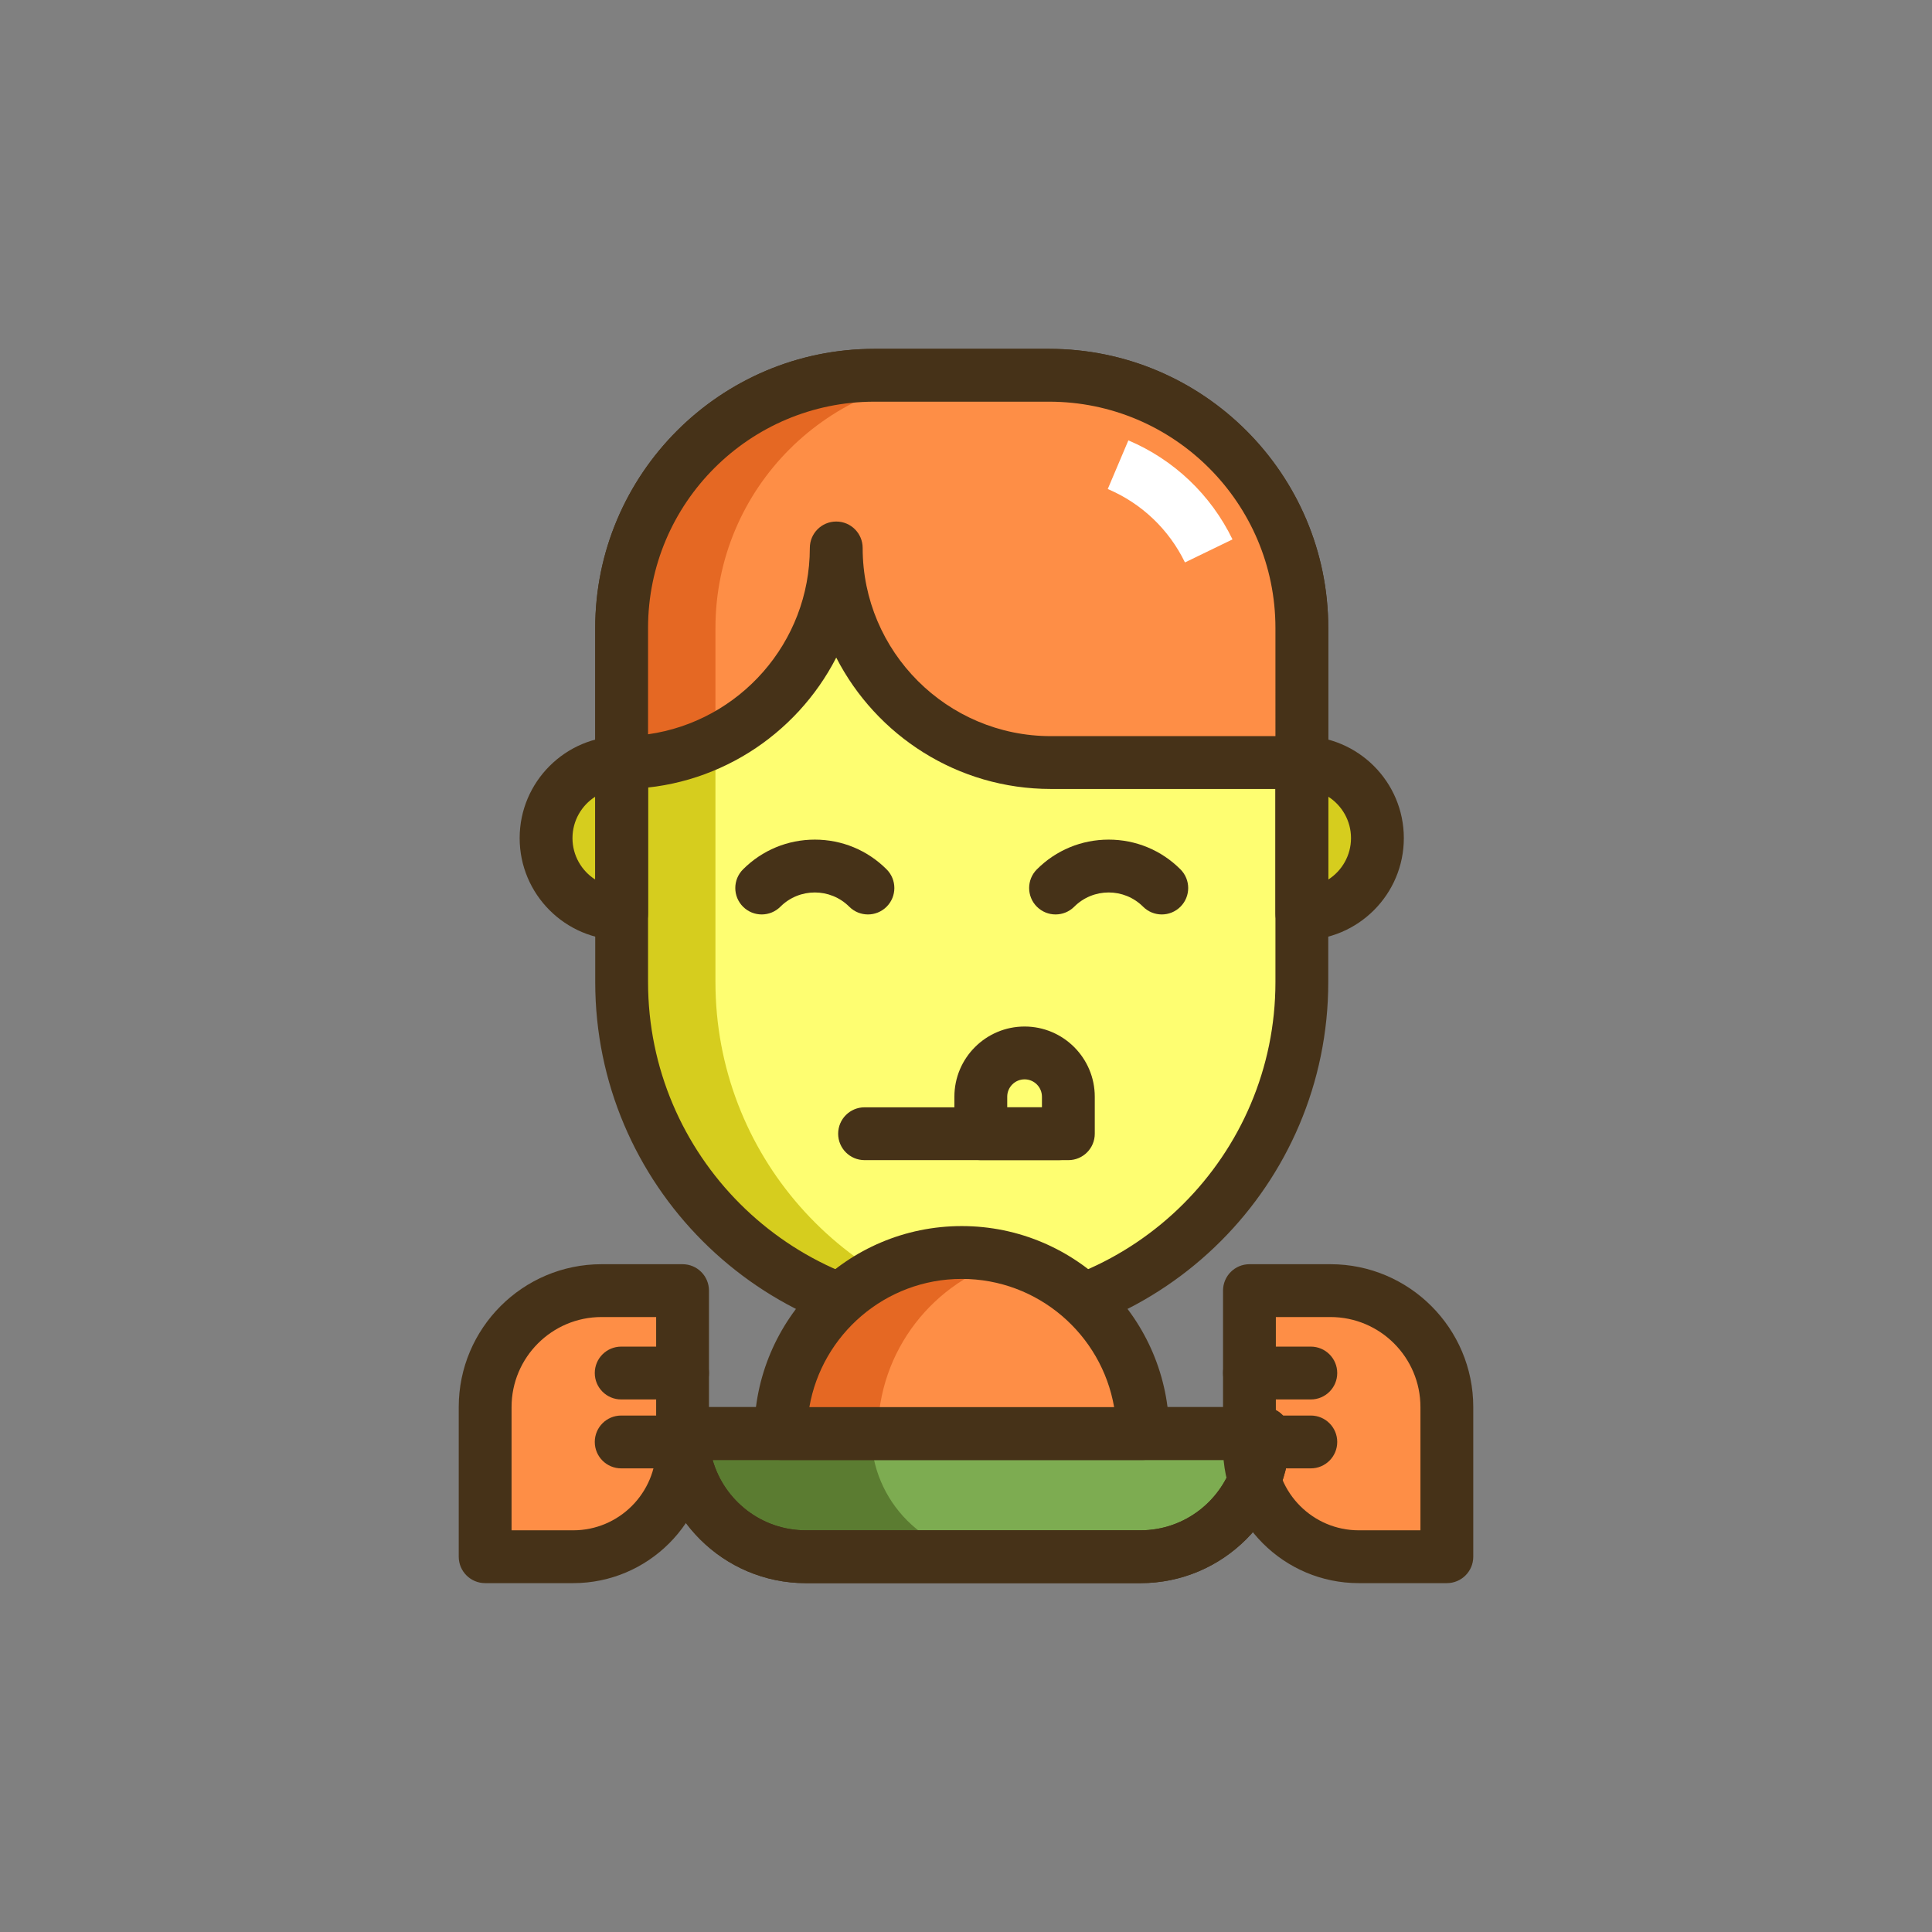 <?xml version="1.0" encoding="utf-8"?>
<!-- Generator: Adobe Illustrator 21.1.0, SVG Export Plug-In . SVG Version: 6.00 Build 0)  -->
<svg version="1.1" id="Layer_1" xmlns="http://www.w3.org/2000/svg" xmlns:xlink="http://www.w3.org/1999/xlink" x="0px" y="0px"
	 viewBox="0 0 512 512" style="enable-background:new 0 0 512 512;" xml:space="preserve">
<rect x="0" y="0" width="512" height="512" fill="#808080" stroke="none"/>
<style type="text/css">
	.st0{fill:#D6CD1E;}
	.st1{fill:#E56823;}
	.st2{fill:#FE8E46;}
	.st3{fill:#FEFE71;}
	.st4{fill:#463218;}
	.st5{fill:#7DAC51;}
	.st6{fill:#5B7C31;}
	.st7{fill:#FFFFFF;}
</style>
<g>
	<g>
		<g>
			<path class="st5" d="M180.886,379.906c0,18.028,14.614,32.642,32.642,32.642h88.715c18.028,0,32.642-14.614,32.642-32.642
				H180.886z"/>
		</g>
	</g>
	<g>
		<g>
			<path class="st6" d="M230.884,379.906h-49.998c0,18.028,14.614,32.643,32.642,32.643h49.998
				C245.498,412.548,230.884,397.934,230.884,379.906z"/>
		</g>
	</g>
	<g>
		<g>
			<path class="st3" d="M278.035,99.452H231.71c-36.986,0-66.969,29.983-66.969,66.968v93.846c0,49.778,40.353,90.131,90.131,90.131
				s90.131-40.353,90.131-90.131V166.42C345.003,129.435,315.02,99.452,278.035,99.452z"/>
		</g>
	</g>
	<g>
		<g>
			<path class="st0" d="M189.602,260.266V166.42c0-36.985,29.983-66.968,66.969-66.968H231.71
				c-36.986,0-66.969,29.983-66.969,66.968v93.846c0,49.778,40.353,90.131,90.131,90.131c4.218,0,8.366-0.296,12.43-0.857
				C223.408,343.483,189.602,305.826,189.602,260.266z"/>
		</g>
	</g>
	<g>
		<g>
			<path class="st2" d="M159.417,342.028c-17.036,0-30.847,13.811-30.847,30.847v39.673h23.336
				c16.005,0,28.979-12.974,28.979-28.979v-41.541H159.417z"/>
		</g>
	</g>
	<g>
		<g>
			<path class="st0" d="M144.715,222.11c0,11.061,8.966,20.027,20.027,20.027v-40.054
				C153.681,202.083,144.715,211.05,144.715,222.11z"/>
		</g>
	</g>
	<g>
		<g>
			<path class="st0" d="M345.003,202.083v40.054c11.061,0,20.027-8.967,20.027-20.027S356.064,202.083,345.003,202.083z"/>
		</g>
	</g>
	<g>
		<g>
			<g>
				<g>
					<path class="st4" d="M278.034,92.452H231.71c-40.787,0-73.969,33.182-73.969,73.968v93.847
						c0,53.559,43.573,97.131,97.131,97.131s97.131-43.572,97.131-97.131v-93.847C352.003,125.633,318.821,92.452,278.034,92.452z
						 M338.003,260.266c0,45.839-37.292,83.131-83.131,83.131s-83.131-37.292-83.131-83.131v-93.847
						c0-33.066,26.902-59.968,59.969-59.968h46.324c33.067,0,59.969,26.901,59.969,59.968V260.266z"/>
				</g>
			</g>
		</g>
	</g>
	<g>
		<g>
			<g>
				<g>
					<path class="st4" d="M164.741,195.083c-14.903,0-27.027,12.124-27.027,27.027c0,14.902,12.124,27.026,27.027,27.026
						c3.866,0,7-3.134,7-7v-40.054C171.741,198.217,168.608,195.083,164.741,195.083z M157.741,233.092
						c-3.622-2.316-6.027-6.373-6.027-10.981s2.405-8.666,6.027-10.982V233.092z"/>
				</g>
			</g>
		</g>
	</g>
	<g>
		<g>
			<g>
				<g>
					<path class="st4" d="M345.003,195.083c-3.866,0-7,3.134-7,7v40.054c0,3.866,3.134,7,7,7c14.903,0,27.027-12.124,27.027-27.026
						C372.03,207.208,359.906,195.083,345.003,195.083z M352.003,233.092v-21.964c3.622,2.316,6.027,6.374,6.027,10.982
						S355.625,230.776,352.003,233.092z"/>
				</g>
			</g>
		</g>
	</g>
	<g>
		<g>
			<path class="st2" d="M278.035,99.452H231.71c-36.986,0-66.969,29.983-66.969,66.968v35.664c31.41,0,56.872-25.462,56.872-56.872
				c0,31.41,25.463,56.872,56.872,56.872h66.517V166.42C345.003,129.435,315.02,99.452,278.035,99.452z"/>
		</g>
	</g>
	<g>
		<g>
			<path class="st7" d="M299.03,116.704l-5.462,12.891c8.949,3.791,16.214,10.701,20.459,19.457l12.598-6.107
				C320.901,131.137,311.101,121.818,299.03,116.704z"/>
		</g>
	</g>
	<g>
		<g>
			<path class="st1" d="M231.71,99.452c-36.986,0-66.969,29.983-66.969,66.968v35.664c8.916,0,17.35-2.056,24.861-5.713V166.42
				c0-36.985,29.983-66.968,66.969-66.968H231.71z"/>
		</g>
	</g>
	<g>
		<g>
			<g>
				<g>
					<path class="st4" d="M278.034,92.452H231.71c-40.787,0-73.969,33.183-73.969,73.969v35.663c0,3.866,3.134,7,7,7
						c24.761,0,46.278-14.165,56.872-34.815c10.594,20.65,32.111,34.815,56.873,34.815h66.517c3.866,0,7-3.134,7-7V166.42
						C352.003,125.634,318.821,92.452,278.034,92.452z M338.003,195.083h-59.517c-27.5,0-49.873-22.372-49.873-49.872
						c0-3.866-3.134-7-7-7s-7,3.134-7,7c0,25.125-18.674,45.97-42.872,49.383V166.42c0-33.066,26.902-59.969,59.969-59.969h46.324
						c33.067,0,59.969,26.902,59.969,59.969V195.083z"/>
				</g>
			</g>
		</g>
	</g>
	<g>
		<g>
			<path class="st4" d="M312.833,230.388c-5.082-5.081-11.838-7.88-19.025-7.88s-13.943,2.799-19.025,7.88
				c-2.734,2.734-2.734,7.166,0,9.9c2.733,2.732,7.166,2.732,9.899,0c5.032-5.033,13.219-5.033,18.251,0
				c1.367,1.366,3.158,2.05,4.95,2.05s3.583-0.684,4.95-2.05C315.567,237.554,315.567,233.123,312.833,230.388z"/>
		</g>
	</g>
	<g>
		<g>
			<path class="st4" d="M234.961,230.388c-5.082-5.081-11.838-7.88-19.025-7.88s-13.943,2.799-19.025,7.88
				c-2.734,2.734-2.734,7.166,0,9.9c2.733,2.732,7.166,2.732,9.899,0c5.032-5.033,13.219-5.033,18.251,0
				c1.367,1.366,3.158,2.05,4.95,2.05s3.583-0.684,4.95-2.05C237.695,237.554,237.695,233.123,234.961,230.388z"/>
		</g>
	</g>
	<g>
		<g>
			<g>
				<g>
					<path class="st4" d="M180.886,335.029h-21.469c-20.869,0-37.847,16.978-37.847,37.846v39.674c0,3.866,3.134,7,7,7h23.336
						c19.839,0,35.979-16.141,35.979-35.979v-41.54C187.886,338.163,184.752,335.029,180.886,335.029z M173.886,383.569
						c0,12.119-9.86,21.979-21.979,21.979H135.57v-32.674c0-13.148,10.698-23.846,23.847-23.846h14.469V383.569z"/>
				</g>
			</g>
		</g>
	</g>
	<g>
		<g>
			<path class="st4" d="M180.886,356.868h-16.265c-3.866,0-7,3.134-7,7s3.134,7,7,7h16.265c3.866,0,7-3.134,7-7
				S184.752,356.868,180.886,356.868z"/>
		</g>
	</g>
	<g>
		<g>
			<path class="st4" d="M180.886,375.133h-16.265c-3.866,0-7,3.134-7,7s3.134,7,7,7h16.265c3.866,0,7-3.134,7-7
				S184.752,375.133,180.886,375.133z"/>
		</g>
	</g>
	<g>
		<g>
			<path class="st2" d="M352.584,342.028h-21.469v41.541c0,16.005,12.975,28.979,28.979,28.979h23.336v-39.673
				C383.43,355.839,369.62,342.028,352.584,342.028z"/>
		</g>
	</g>
	<g>
		<g>
			<g>
				<g>
					<path class="st4" d="M352.584,335.029h-21.469c-3.866,0-7,3.134-7,7v41.54c0,19.839,16.14,35.979,35.979,35.979h23.336
						c3.866,0,7-3.134,7-7v-39.674C390.43,352.006,373.452,335.029,352.584,335.029z M376.43,405.548h-16.336
						c-12.12,0-21.979-9.86-21.979-21.979v-34.54h14.469c13.149,0,23.846,10.697,23.846,23.846V405.548z"/>
				</g>
			</g>
		</g>
	</g>
	<g>
		<g>
			<path class="st4" d="M347.38,356.868h-16.265c-3.866,0-7,3.134-7,7s3.134,7,7,7h16.265c3.866,0,7-3.134,7-7
				S351.246,356.868,347.38,356.868z"/>
		</g>
	</g>
	<g>
		<g>
			<path class="st4" d="M347.38,375.133h-16.265c-3.866,0-7,3.134-7,7s3.134,7,7,7h16.265c3.866,0,7-3.134,7-7
				S351.246,375.133,347.38,375.133z"/>
		</g>
	</g>
	<g>
		<g>
			<path class="st4" d="M280.625,293.449h-51.506c-3.866,0-7,3.134-7,7s3.134,7,7,7h51.506c3.866,0,7-3.134,7-7
				S284.491,293.449,280.625,293.449z"/>
		</g>
	</g>
	<g>
		<g>
			<g>
				<g>
					<path class="st4" d="M271.525,272.038c-10.256,0-18.601,8.345-18.601,18.602v9.81c0,3.866,3.134,7,7,7h23.202
						c3.866,0,7-3.134,7-7v-9.81C290.126,280.382,281.781,272.038,271.525,272.038z M276.126,293.449h-9.202v-2.81
						c0-2.537,2.064-4.602,4.601-4.602c2.537,0,4.601,2.064,4.601,4.602V293.449z"/>
				</g>
			</g>
		</g>
	</g>
	<g>
		<g>
			<g>
				<g>
					<path class="st4" d="M334.885,372.906h-154c-3.866,0-7,3.134-7,7c0,21.859,17.783,39.643,39.642,39.643h88.715
						c21.859,0,39.642-17.783,39.642-39.643C341.885,376.04,338.752,372.906,334.885,372.906z M302.243,405.548h-88.715
						c-11.713,0-21.617-7.895-24.671-18.643h138.057C323.861,397.654,313.957,405.548,302.243,405.548z"/>
				</g>
			</g>
		</g>
	</g>
	<g>
		<g>
			<g>
				<g>
					<path class="st4" d="M334.885,372.906h-154c-3.866,0-7,3.134-7,7c0,21.859,17.783,39.643,39.642,39.643h88.715
						c21.859,0,39.642-17.783,39.642-39.643C341.885,376.04,338.752,372.906,334.885,372.906z M302.243,405.548h-88.715
						c-11.713,0-21.617-7.895-24.671-18.643h138.057C323.861,397.654,313.957,405.548,302.243,405.548z"/>
				</g>
			</g>
		</g>
	</g>
	<g>
		<g>
			<path class="st2" d="M254.873,331.924c-26.5,0-47.982,21.482-47.982,47.982h95.964
				C302.855,353.406,281.372,331.924,254.873,331.924z"/>
		</g>
	</g>
	<g>
		<g>
			<path class="st1" d="M254.873,331.924c-26.5,0-47.982,21.482-47.982,47.982h25.752c0-22.037,14.862-40.592,35.106-46.22
				C263.65,332.546,259.335,331.924,254.873,331.924z"/>
		</g>
	</g>
	<g>
		<g>
			<g>
				<g>
					<path class="st4" d="M254.873,324.923c-30.317,0-54.982,24.665-54.982,54.982c0,3.866,3.134,7,7,7h95.964c3.866,0,7-3.134,7-7
						C309.855,349.588,285.19,324.923,254.873,324.923z M214.489,372.906c3.331-19.274,20.172-33.982,40.384-33.982
						s37.053,14.708,40.384,33.982H214.489z"/>
				</g>
			</g>
		</g>
	</g>
</g>
</svg>
